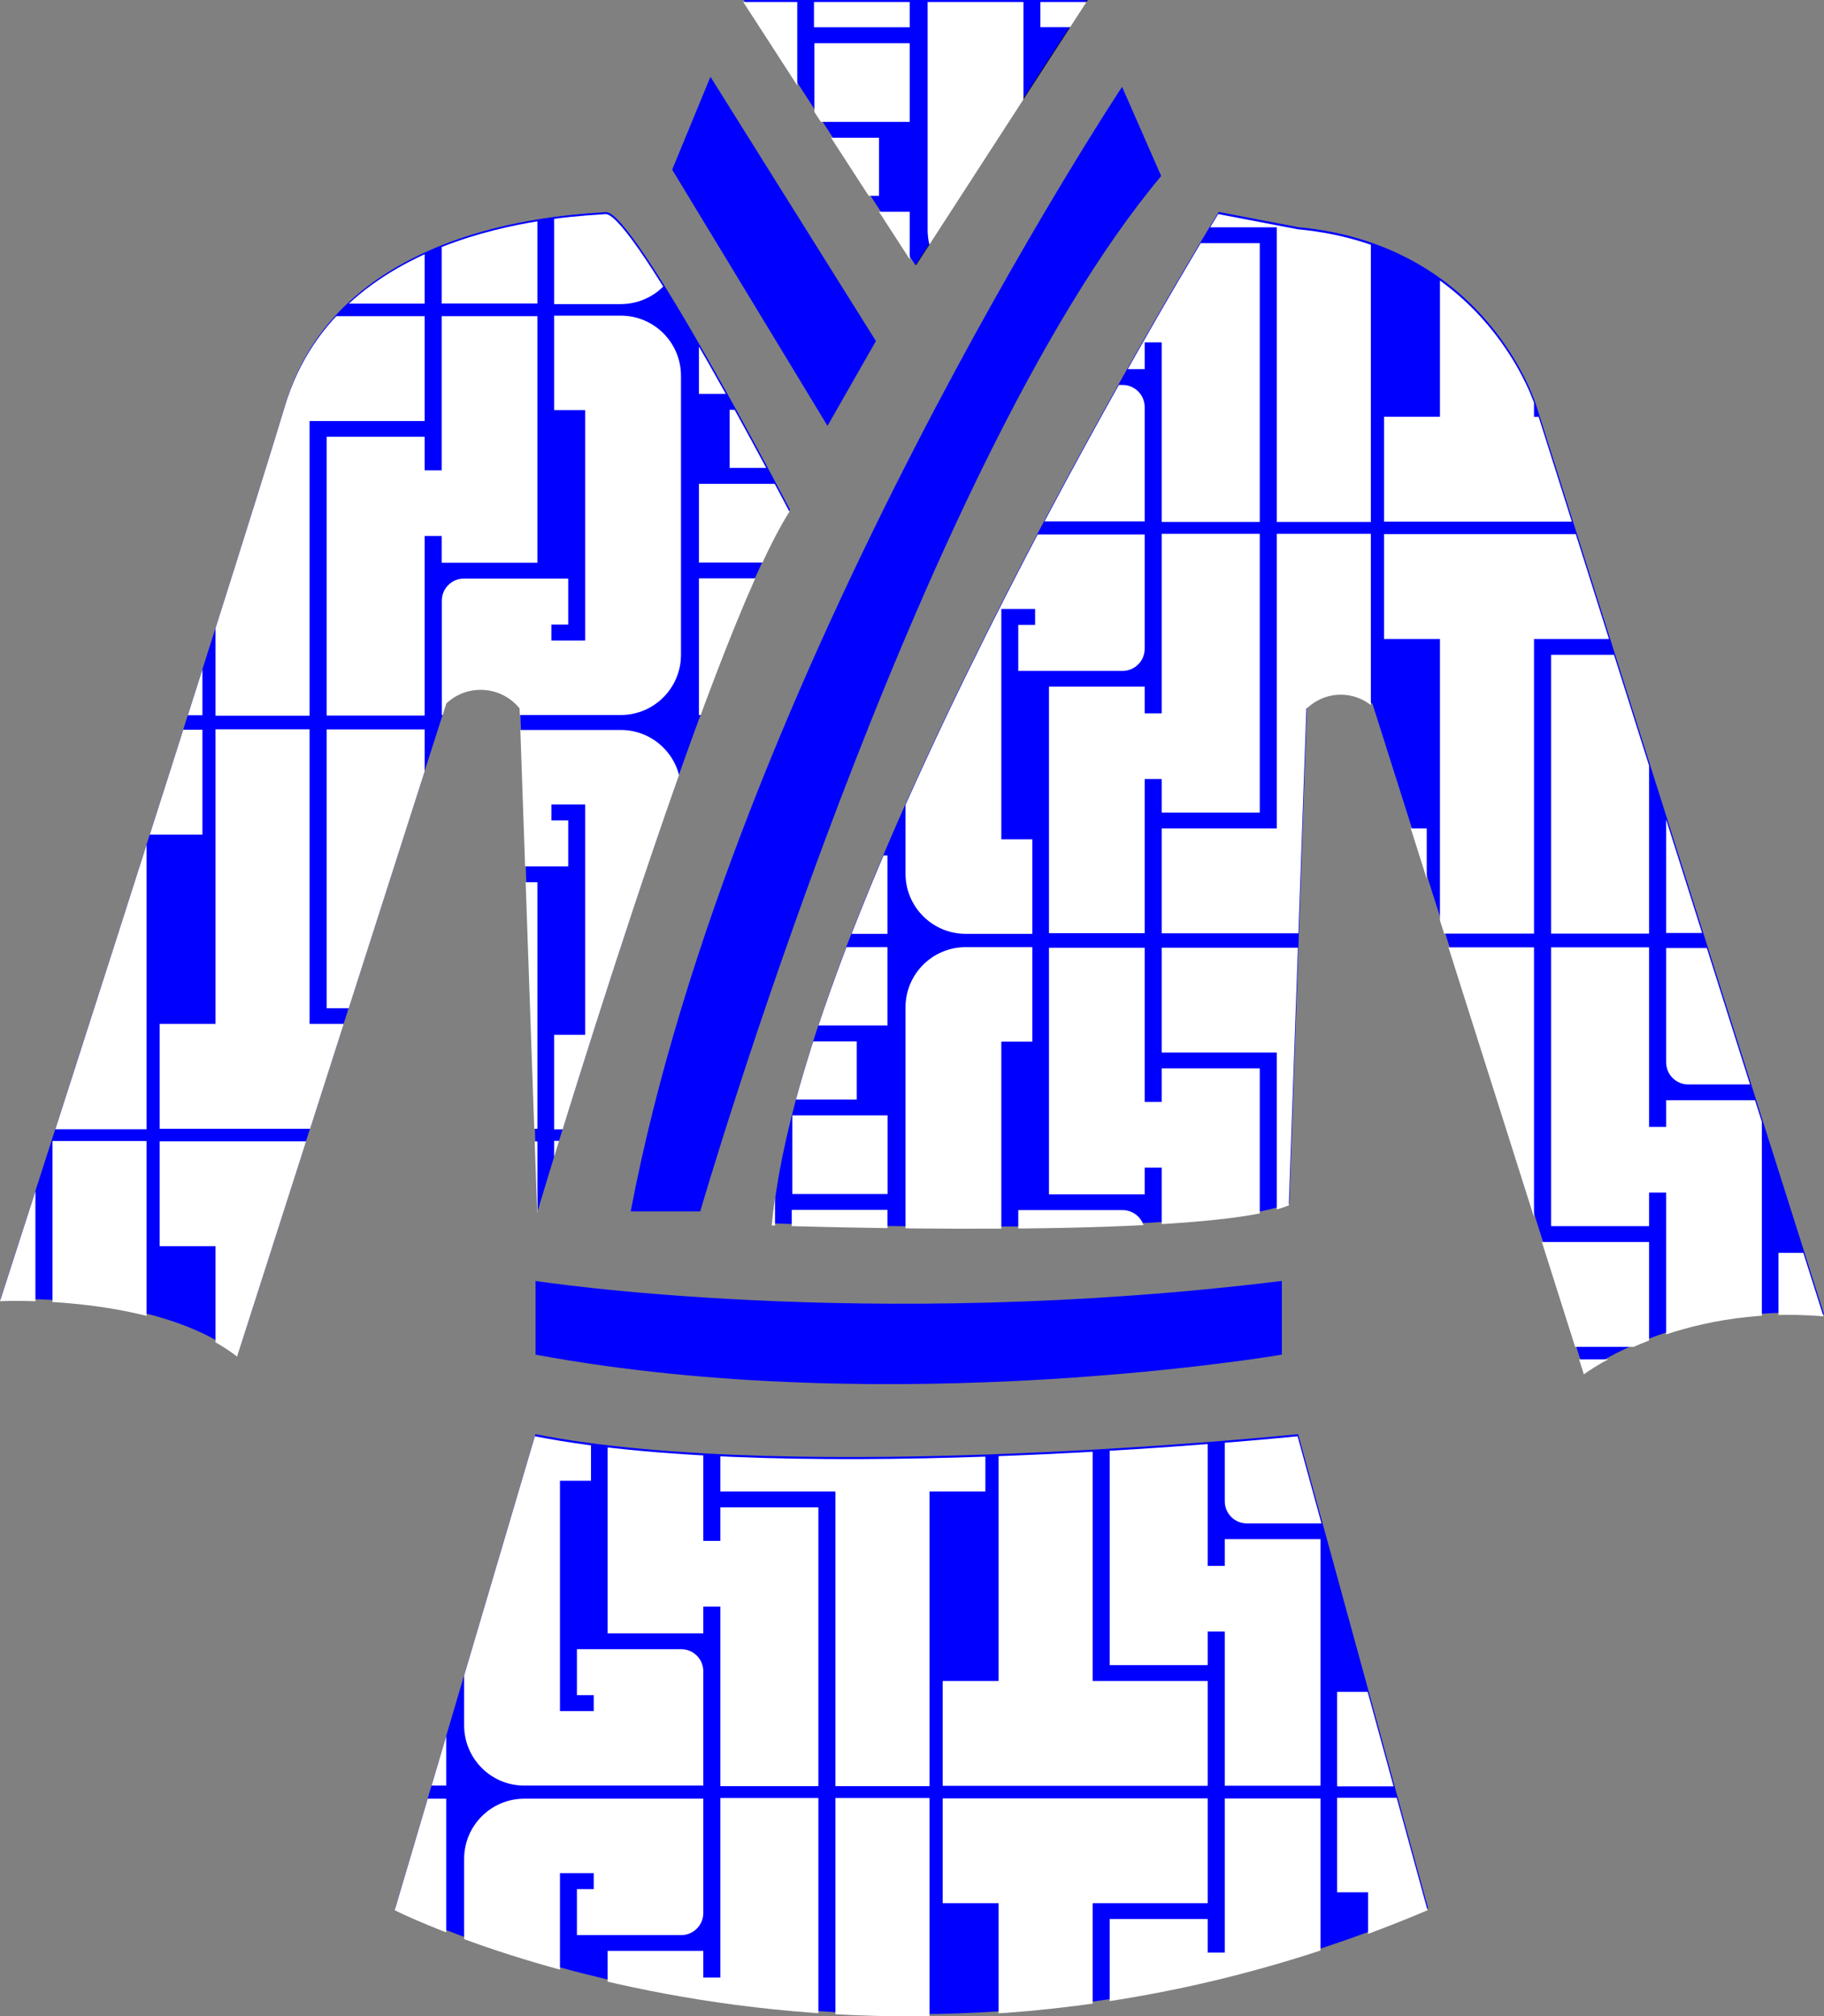 <?xml version="1.0" encoding="UTF-8"?><svg id="Calque_2" xmlns="http://www.w3.org/2000/svg" xmlns:xlink="http://www.w3.org/1999/xlink" viewBox="0 0 165.8 183.27"><rect x="0" y="0" width="165.8" height="183.27" fill="#808080" stroke="none"/><defs><style>.cls-1{fill:none;}.cls-2{clip-path:url(#clippath);}.cls-3{fill:blue;}.cls-4{fill:#fff;}.cls-5{fill:#ffa96a;}.cls-6{clip-path:url(#clippath-1);}.cls-7{clip-path:url(#clippath-3);}.cls-8{clip-path:url(#clippath-2);}</style><clipPath id="clippath"><polygon class="cls-1" points="67.56 .18 98.77 .18 83.16 24.29 67.56 .18"/></clipPath><clipPath id="clippath-1"><path class="cls-1" d="m71.76,46.51s-14.21-27.28-16.74-27.05-24.07.69-29.11,17.42C20.86,53.62,0,118.27,0,118.27c0,0,14.21-.69,21.55,5.04l19.03-59.38.11-.1c1.94-1.7,4.91-1.45,6.54.56h0s1.6,45.85,1.6,45.85c0,0,15.59-52.27,22.93-63.73Z"/></clipPath><clipPath id="clippath-2"><path class="cls-1" d="m110.73,19.46s-37.83,61.67-40.58,91.93c0,0,39.43,1.38,47-1.83l1.6-45.16.39-.31c1.64-1.29,3.96-1.26,5.57.08h0s19.26,60.75,19.26,60.75c0,0,8.48-6.42,21.78-5.27l-26.13-82.53s-4.36-14.67-21.66-16.28l-7.22-1.38Z"/></clipPath><clipPath id="clippath-3"><path class="cls-1" d="m117.95,130.55s-45.62,4.67-69.33,0l-12.74,43.08s42.79,21.7,93.88,0l-11.81-43.08Z"/></clipPath></defs><g id="Calque_1-2"><path class="cls-3" d="m71.81,46.33s-14.21-27.28-16.74-27.05-24.07.69-29.11,17.42C20.92,53.43.05,118.08.05,118.08c0,0,14.21-.69,21.55,5.04l19.03-59.38.11-.1c1.94-1.7,4.91-1.45,6.54.56h0s1.6,45.85,1.6,45.85c0,0,15.59-52.27,22.93-63.73Z"/><path class="cls-3" d="m110.78,19.27s-37.83,61.67-40.58,91.93c0,0,39.43,1.38,47-1.83l1.6-45.16.39-.31c1.64-1.29,3.96-1.26,5.57.08h0s19.26,60.75,19.26,60.75c0,0,8.48-6.42,21.78-5.27l-26.13-82.53s-4.36-14.67-21.66-16.28l-7.22-1.38Z"/><path class="cls-3" d="m118,130.36s-45.62,4.67-69.33,0l-12.74,43.08s42.79,21.7,93.88,0l-11.81-43.08Z"/><polygon points="67.67 0 98.88 0 83.27 24.11 67.67 0"/><polygon class="cls-3" points="61.1 15.42 64.58 6.98 79.62 31 75.22 38.71 61.1 15.42"/><path class="cls-3" d="m101.99,7.9s-35.35,53.33-44.66,102.21h6.32s19.62-67.51,41.9-94.11l-3.55-8.1Z"/><path class="cls-3" d="m48.68,116.43s29.93,4.66,67.84,0v6.7s-35.25,6.03-67.84,0v-6.7Z"/><polygon class="cls-3" points="67.61 0 98.82 0 83.22 24.11 67.61 0"/><g class="cls-2"><g><path class="cls-4" d="m63.06,26.37h19.63v-7.12h-10.22s0-1.45,0-1.45h7.43v-5.28h-7.43s0-22.46,0-22.46h-9.42s0,22.11,0,22.11h0v5.98h0v.75h0v7.47Z"/><path class="cls-4" d="m73.99-9.93V2.48s8.7,0,8.7,0v-12.42s-8.7,0-8.7,0Z"/><path class="cls-4" d="m93.03,17.79V-3.16h3.07v1.45h-1.53V2.47h9.48c1.11,0,2.01-.9,2.01-2.01v-10.39h-16.27c-3.02,0-5.47,2.45-5.47,5.47v25.36c0,3.02,2.45,5.47,5.47,5.47h6.06s0-8.59,0-8.59h-2.82Z"/><path class="cls-4" d="m107.61,15.36h8.91s0-25.34,0-25.34h-8.91V6.34h-1.55v-2.43h-8.7v22.41h8.7v-14.01h1.55v3.04Z"/><path class="cls-4" d="m107.61,26.32h24.09v-9.53h-5.08V-9.98h-8.55v26.78h-10.46s0,9.53,0,9.53Z"/><polyline class="cls-4" points="74.03 3.93 74.03 11.08 82.69 11.08 82.69 3.93"/><path class="cls-4" d="m166.5-1.42v20.95h-3.07v-1.45h1.53v-4.18h-9.48c-1.11,0-2.01.9-2.01,2.01v10.39h16.27c3.02,0,5.47-2.45,5.47-5.47V-4.53c0-3.02-2.45-5.47-5.47-5.47h-6.06s0,8.59,0,8.59h2.82Z"/><path class="cls-4" d="m151.91,1.01h-8.91s0,25.34,0,25.34h8.91V10.03h1.55v2.43h8.7V-9.96h-8.7V4.05h-1.55V1.01Z"/><path class="cls-4" d="m151.91-9.96h-24.09V-.43h5.08v26.78h8.55V-.43h10.46s0-9.53,0-9.53Z"/></g></g><g class="cls-6"><g><path class="cls-4" d="m-5.69,2.28H3.22s0,25.34,0,25.34H-5.69V11.3h-1.55v2.43h-8.7V-8.68H-7.24V5.32h1.55v-3.04Z"/><path class="cls-4" d="m-5.69-8.68h24.09V.84h-5.08v26.78H4.77V.84H-5.69s0-9.53,0-9.53Z"/><path class="cls-4" d="m83.16,27.65h-19.63v-7.12h10.22s0-1.45,0-1.45h-7.43v-5.28h7.43s0-22.46,0-22.46h9.42s0,22.11,0,22.11h0v5.98h0v.75h0v7.47Z"/><path class="cls-4" d="m72.23-8.66V3.76s-8.7,0-8.7,0v-12.42s8.7,0,8.7,0Z"/><path class="cls-4" d="m53.19,19.06V-1.89h-3.07V-.44h1.53V3.74h-9.48c-1.11,0-2.01-.9-2.01-2.01v-10.39h16.27c3.02,0,5.47,2.45,5.47,5.47v25.36c0,3.02-2.45,5.47-5.47,5.47h-6.06s0-8.59,0-8.59h2.82Z"/><path class="cls-4" d="m38.6,16.63h-8.91s0-25.34,0-25.34h8.91V7.61h1.55v-2.43h8.7v22.41h-8.7v-14.01h-1.55v3.04Z"/><path class="cls-4" d="m38.6,27.6H14.51v-9.53h5.08V-8.71h8.55v26.78h10.46s0,9.53,0,9.53Z"/><polyline class="cls-4" points="72.19 5.21 72.19 12.36 63.53 12.36 63.53 5.21"/><path class="cls-4" d="m-5.69,54.05H3.22s0-25.34,0-25.34H-5.69v16.32h-1.55v-2.43h-8.7v22.41H-7.24v-14.01h1.55v3.04Z"/><path class="cls-4" d="m-5.69,65.01h24.09v-9.53h-5.08v-26.78H4.77v26.78H-5.69s0,9.53,0,9.53Z"/><path class="cls-4" d="m83.16,28.68h-19.63v7.12h10.22s0,1.45,0,1.45h-7.43v5.28h7.43s0,22.46,0,22.46h9.42s0-22.11,0-22.11h0v-5.98h0v-.75h0v-7.47Z"/><path class="cls-4" d="m72.23,64.99v-12.42s-8.7,0-8.7,0v12.42s8.7,0,8.7,0Z"/><path class="cls-4" d="m53.19,37.27v20.95h-3.07v-1.45h1.53v-4.18h-9.48c-1.11,0-2.01.9-2.01,2.01v10.39h16.27c3.02,0,5.47-2.45,5.47-5.47v-25.36c0-3.02-2.45-5.47-5.47-5.47h-6.06s0,8.59,0,8.59h2.82Z"/><path class="cls-4" d="m38.6,39.7h-8.91s0,25.34,0,25.34h8.91v-16.32h1.55v2.43h8.7v-22.41h-8.7v14.01h-1.55v-3.04Z"/><path class="cls-4" d="m38.6,28.74H14.51v9.53h5.08v26.78h8.55v-26.78h10.46s0-9.53,0-9.53Z"/><polyline class="cls-4" points="72.19 51.13 72.19 43.98 63.53 43.98 63.53 51.13"/><path class="cls-4" d="m-5.69,77.29H3.22s0,25.34,0,25.34H-5.69v-16.32h-1.55v2.43h-8.7v-22.41H-7.24v14.01h1.55v-3.04Z"/><path class="cls-4" d="m-5.69,66.33h24.09v9.53h-5.08v26.78H4.77v-26.78H-5.69s0-9.53,0-9.53Z"/><path class="cls-4" d="m83.16,102.66h-19.63v-7.12h10.22s0-1.45,0-1.45h-7.43v-5.28h7.43s0-22.46,0-22.46h9.42s0,22.11,0,22.11h0v5.98h0v.75h0v7.47Z"/><path class="cls-4" d="m72.23,66.35v12.42s-8.7,0-8.7,0v-12.42s8.7,0,8.7,0Z"/><path class="cls-4" d="m53.19,94.07v-20.95h-3.07v1.45h1.53v4.18h-9.48c-1.11,0-2.01-.9-2.01-2.01v-10.39h16.27c3.02,0,5.47,2.45,5.47,5.47v25.36c0,3.02-2.45,5.47-5.47,5.47h-6.06s0-8.59,0-8.59h2.82Z"/><path class="cls-4" d="m38.6,91.64h-8.91s0-25.34,0-25.34h8.91v16.32h1.55v-2.43h8.7v22.41h-8.7v-14.01h-1.55v3.04Z"/><path class="cls-4" d="m38.6,102.6H14.51v-9.53h5.08v-26.78h8.55v26.78h10.46s0,9.53,0,9.53Z"/><polyline class="cls-4" points="72.19 80.22 72.19 87.36 63.53 87.36 63.53 80.22"/><path class="cls-4" d="m-5.69,129.06H3.22s0-25.34,0-25.34H-5.69v16.32h-1.55v-2.43h-8.7v22.41H-7.24v-14.01h1.55v3.04Z"/><path class="cls-4" d="m-5.69,140.02h24.09v-9.53h-5.08v-26.78H4.77v26.78H-5.69s0,9.53,0,9.53Z"/><path class="cls-4" d="m83.16,103.69h-19.63v7.12h10.22s0,1.45,0,1.45h-7.43v5.28h7.43s0,22.46,0,22.46h9.42s0-22.11,0-22.11h0v-5.98h0v-.75h0v-7.47Z"/><path class="cls-4" d="m72.23,140v-12.42s-8.7,0-8.7,0v12.42s8.7,0,8.7,0Z"/><path class="cls-4" d="m53.19,112.28v20.95h-3.07v-1.45h1.53v-4.18h-9.48c-1.11,0-2.01.9-2.01,2.01v10.39h16.27c3.02,0,5.47-2.45,5.47-5.47v-25.36c0-3.02-2.45-5.47-5.47-5.47h-6.06s0,8.59,0,8.59h2.82Z"/><path class="cls-4" d="m38.6,114.71h-8.91s0,25.34,0,25.34h8.91v-16.32h1.55v2.43h8.7v-22.41h-8.7v14.01h-1.55v-3.04Z"/><path class="cls-4" d="m38.6,103.74H14.51v9.53h5.08v26.78h8.55v-26.78h10.46s0-9.53,0-9.53Z"/><polyline class="cls-4" points="72.19 126.13 72.19 118.99 63.53 118.99 63.53 126.13"/></g></g><g class="cls-8"><g><path class="cls-4" d="m61.04,11.08h19.63v7.12h-10.22s0,1.45,0,1.45h7.43v5.28h-7.43s0,22.46,0,22.46h-9.42s0-22.11,0-22.11h0v-5.98h0v-.75h0v-7.47Z"/><path class="cls-4" d="m71.97,47.39v-12.42s8.7,0,8.7,0v12.42s-8.7,0-8.7,0Z"/><path class="cls-4" d="m91.02,19.67v20.95h3.07v-1.45h-1.53v-4.18h9.48c1.11,0,2.01.9,2.01,2.01v10.39h-16.27c-3.02,0-5.47-2.45-5.47-5.47v-25.36c0-3.02,2.45-5.47,5.47-5.47h6.06s0,8.59,0,8.59h-2.82Z"/><path class="cls-4" d="m105.6,22.1h8.91s0,25.34,0,25.34h-8.91v-16.32h-1.55v2.43h-8.7V11.13h8.7v14.01h1.55v-3.04Z"/><path class="cls-4" d="m105.6,11.13h24.09v9.53h-5.08v26.78h-8.55v-26.78h-10.46s0-9.53,0-9.53Z"/><polyline class="cls-4" points="72.02 33.52 72.02 26.37 80.68 26.37 80.68 33.52"/><path class="cls-4" d="m164.48,38.88v-20.95h-3.07v1.45h1.53v4.18h-9.48c-1.11,0-2.01-.9-2.01-2.01v-10.39h16.27c3.02,0,5.47,2.45,5.47,5.47v25.36c0,3.02-2.45,5.47-5.47,5.47h-6.06s0-8.59,0-8.59h2.82Z"/><path class="cls-4" d="m149.9,36.44h-8.91s0-25.34,0-25.34h8.91v16.32h1.55v-2.43h8.7v22.41h-8.7v-14.01h-1.55v3.04Z"/><path class="cls-4" d="m149.9,47.41h-24.09v-9.53h5.08V11.11h8.55v26.78h10.46s0,9.53,0,9.53Z"/><path class="cls-4" d="m61.04,84.88h19.63v-7.12h-10.22s0-1.45,0-1.45h7.43v-5.28h-7.43s0-22.46,0-22.46h-9.42s0,22.11,0,22.11h0v5.98h0v.75h0v7.47Z"/><path class="cls-4" d="m71.97,48.58v12.42s8.7,0,8.7,0v-12.42s-8.7,0-8.7,0Z"/><path class="cls-4" d="m91.02,76.3v-20.95h3.07v1.45h-1.53v4.18h9.48c1.11,0,2.01-.9,2.01-2.01v-10.39h-16.27c-3.02,0-5.47,2.45-5.47,5.47v25.36c0,3.02,2.45,5.47,5.47,5.47h6.06s0-8.59,0-8.59h-2.82Z"/><path class="cls-4" d="m105.6,73.86h8.91s0-25.34,0-25.34h-8.91v16.32h-1.55v-2.43h-8.7v22.41h8.7v-14.01h1.55v3.04Z"/><path class="cls-4" d="m105.6,84.83h24.09v-9.53h-5.08v-26.78h-8.55v26.78h-10.46s0,9.53,0,9.53Z"/><polyline class="cls-4" points="72.02 62.44 72.02 69.59 80.68 69.59 80.68 62.44"/><path class="cls-4" d="m164.48,57.08v20.95h-3.07v-1.45h1.53v-4.18h-9.48c-1.11,0-2.01.9-2.01,2.01v10.39h16.27c3.02,0,5.47-2.45,5.47-5.47v-25.36c0-3.02-2.45-5.47-5.47-5.47h-6.06s0,8.59,0,8.59h2.82Z"/><path class="cls-4" d="m149.9,59.52h-8.91s0,25.34,0,25.34h8.91v-16.32h1.55v2.43h8.7v-22.41h-8.7v14.01h-1.55v-3.04Z"/><path class="cls-4" d="m149.9,48.55h-24.09v9.53h5.08v26.78h8.55v-26.78h10.46s0-9.53,0-9.53Z"/><path class="cls-4" d="m61.04,86.09h19.63v7.12h-10.22s0,1.45,0,1.45h7.43v5.28h-7.43s0,22.46,0,22.46h-9.42s0-22.11,0-22.11h0v-5.98h0v-.75h0v-7.47Z"/><path class="cls-4" d="m71.97,122.39v-12.42s8.7,0,8.7,0v12.42s-8.7,0-8.7,0Z"/><path class="cls-4" d="m91.02,94.67v20.95h3.07v-1.45h-1.53v-4.18h9.48c1.11,0,2.01.9,2.01,2.01v10.39h-16.27c-3.02,0-5.47-2.45-5.47-5.47v-25.36c0-3.02,2.45-5.47,5.47-5.47h6.06s0,8.59,0,8.59h-2.82Z"/><path class="cls-4" d="m105.6,97.11h8.91s0,25.34,0,25.34h-8.91v-16.32h-1.55v2.43h-8.7v-22.41h8.7v14.01h1.55v-3.04Z"/><path class="cls-4" d="m105.6,86.14h24.09v9.53h-5.08v26.78h-8.55v-26.78h-10.46s0-9.53,0-9.53Z"/><polyline class="cls-4" points="72.02 108.53 72.02 101.38 80.68 101.38 80.68 108.53"/><path class="cls-4" d="m164.48,113.89v-20.95h-3.07v1.45h1.53v4.18h-9.48c-1.11,0-2.01-.9-2.01-2.01v-10.39h16.27c3.02,0,5.47,2.45,5.47,5.47v25.36c0,3.02-2.45,5.47-5.47,5.47h-6.06s0-8.59,0-8.59h2.82Z"/><path class="cls-4" d="m149.9,111.45h-8.91s0-25.34,0-25.34h8.91v16.32h1.55v-2.43h8.7v22.41h-8.7v-14.01h-1.55v3.04Z"/><path class="cls-4" d="m149.9,122.42h-24.09v-9.53h5.08v-26.78h8.55v26.78h10.46s0,9.53,0,9.53Z"/><path class="cls-5" d="m61.04,159.89h19.63v-7.12h-10.22s0-1.45,0-1.45h7.43v-5.28h-7.43s0-22.46,0-22.46h-9.42s0,22.11,0,22.11h0v5.98h0v.75h0v7.47Z"/><path class="cls-4" d="m71.97,123.58v12.42s8.7,0,8.7,0v-12.42s-8.7,0-8.7,0Z"/><path class="cls-4" d="m91.02,151.3v-20.95h3.07v1.45h-1.53v4.18h9.48c1.11,0,2.01-.9,2.01-2.01v-10.39h-16.27c-3.02,0-5.47,2.45-5.47,5.47v25.36c0,3.02,2.45,5.47,5.47,5.47h6.06s0-8.59,0-8.59h-2.82Z"/><path class="cls-4" d="m105.6,148.87h8.91s0-25.34,0-25.34h-8.91v16.32h-1.55v-2.43h-8.7v22.41h8.7v-14.01h1.55v3.04Z"/><path class="cls-4" d="m105.6,159.84h24.09v-9.53h-5.08v-26.78h-8.55v26.78h-10.46s0,9.53,0,9.53Z"/><polyline class="cls-4" points="72.02 137.45 72.02 144.6 80.68 144.6 80.68 137.45"/><path class="cls-4" d="m164.48,132.09v20.95h-3.07v-1.45h1.53v-4.18h-9.48c-1.11,0-2.01.9-2.01,2.01v10.39h16.27c3.02,0,5.47-2.45,5.47-5.47v-25.36c0-3.02-2.45-5.47-5.47-5.47h-6.06s0,8.59,0,8.59h2.82Z"/><path class="cls-4" d="m149.9,134.53h-8.91s0,25.34,0,25.34h8.91v-16.32h1.55v2.43h8.7v-22.41h-8.7v14.01h-1.55v-3.04Z"/><path class="cls-4" d="m149.9,123.56h-24.09v9.53h5.08v26.78h8.55v-26.78h10.46s0-9.53,0-9.53Z"/></g></g><g class="cls-7"><g><path class="cls-4" d="m20.92,125.99h19.63v7.12h-10.22s0,1.45,0,1.45h7.43v5.28h-7.43s0,22.46,0,22.46h-9.42s0-22.11,0-22.11h0v-5.98h0v-.75h0v-7.47Z"/><path class="cls-4" d="m31.86,162.3v-12.42s8.7,0,8.7,0v12.42s-8.7,0-8.7,0Z"/><path class="cls-4" d="m50.9,134.58v20.95h3.07v-1.45h-1.53v-4.18h9.48c1.11,0,2.01.9,2.01,2.01v10.39h-16.27c-3.02,0-5.47-2.45-5.47-5.47v-25.36c0-3.02,2.45-5.47,5.47-5.47h6.06s0,8.59,0,8.59h-2.82Z"/><path class="cls-4" d="m65.48,137.01h8.91s0,25.34,0,25.34h-8.91v-16.32h-1.55v2.43h-8.7v-22.41h8.7v14.01h1.55v-3.04Z"/><path class="cls-4" d="m65.48,126.04h24.09v9.53h-5.08v26.78h-8.55v-26.78h-10.46s0-9.53,0-9.53Z"/><polyline class="cls-4" points="31.9 148.43 31.9 141.28 40.56 141.28 40.56 148.43"/><path class="cls-4" d="m154.34,162.37h-19.63v-7.12h10.22s0-1.45,0-1.45h-7.43v-5.28h7.43s0-22.46,0-22.46h9.42s0,22.11,0,22.11h0v5.98h0v.75h0v7.47Z"/><path class="cls-4" d="m143.4,126.07v12.42s-8.7,0-8.7,0v-12.42s8.7,0,8.7,0Z"/><path class="cls-4" d="m124.36,153.79v-20.95h-3.07v1.45h1.53v4.18h-9.48c-1.11,0-2.01-.9-2.01-2.01v-10.39h16.27c3.02,0,5.47,2.45,5.47,5.47v25.36c0,3.02-2.45,5.47-5.47,5.47h-6.06s0-8.59,0-8.59h2.82Z"/><path class="cls-4" d="m109.78,151.35h-8.91s0-25.34,0-25.34h8.91v16.32h1.55v-2.43h8.7v22.41h-8.7v-14.01h-1.55v3.04Z"/><path class="cls-4" d="m109.78,162.32h-24.09v-9.53h5.08v-26.78h8.55v26.78h10.46s0,9.53,0,9.53Z"/><polyline class="cls-4" points="143.36 139.93 143.36 147.08 134.7 147.08 134.7 139.93"/><path class="cls-4" d="m20.92,199.79h19.63v-7.12h-10.22s0-1.45,0-1.45h7.43v-5.28h-7.43s0-22.46,0-22.46h-9.42s0,22.11,0,22.11h0v5.98h0v.75h0v7.47Z"/><path class="cls-4" d="m31.86,163.49v12.42s8.7,0,8.7,0v-12.42s-8.7,0-8.7,0Z"/><path class="cls-4" d="m50.9,191.21v-20.95h3.07v1.45h-1.53v4.18h9.48c1.11,0,2.01-.9,2.01-2.01v-10.39h-16.27c-3.02,0-5.47,2.45-5.47,5.47v25.36c0,3.02,2.45,5.47,5.47,5.47h6.06s0-8.59,0-8.59h-2.82Z"/><path class="cls-4" d="m65.48,188.77h8.91s0-25.34,0-25.34h-8.91v16.32h-1.55v-2.43h-8.7v22.41h8.7v-14.01h1.55v3.04Z"/><path class="cls-4" d="m65.48,199.74h24.09v-9.53h-5.08v-26.78h-8.55v26.78h-10.46s0,9.53,0,9.53Z"/><polyline class="cls-4" points="31.9 177.35 31.9 184.5 40.56 184.5 40.56 177.35"/><path class="cls-4" d="m154.34,163.41h-19.63v7.12h10.22s0,1.45,0,1.45h-7.43v5.28h7.43s0,22.46,0,22.46h9.42s0-22.11,0-22.11h0v-5.98h0v-.75h0v-7.47Z"/><path class="cls-4" d="m124.36,171.99v20.95h-3.07v-1.45h1.53v-4.18h-9.48c-1.11,0-2.01.9-2.01,2.01v10.39h16.27c3.02,0,5.47-2.45,5.47-5.47v-25.36c0-3.02-2.45-5.47-5.47-5.47h-6.06s0,8.59,0,8.59h2.82Z"/><path class="cls-4" d="m109.78,174.43h-8.91s0,25.34,0,25.34h8.91v-16.32h1.55v2.43h8.7v-22.41h-8.7v14.01h-1.55v-3.04Z"/><path class="cls-4" d="m109.78,163.46h-24.09v9.53h5.08v26.78h8.55v-26.78h10.46s0-9.53,0-9.53Z"/><polyline class="cls-5" points="143.36 185.85 143.36 178.7 134.7 178.7 134.7 185.85"/></g></g></g></svg>